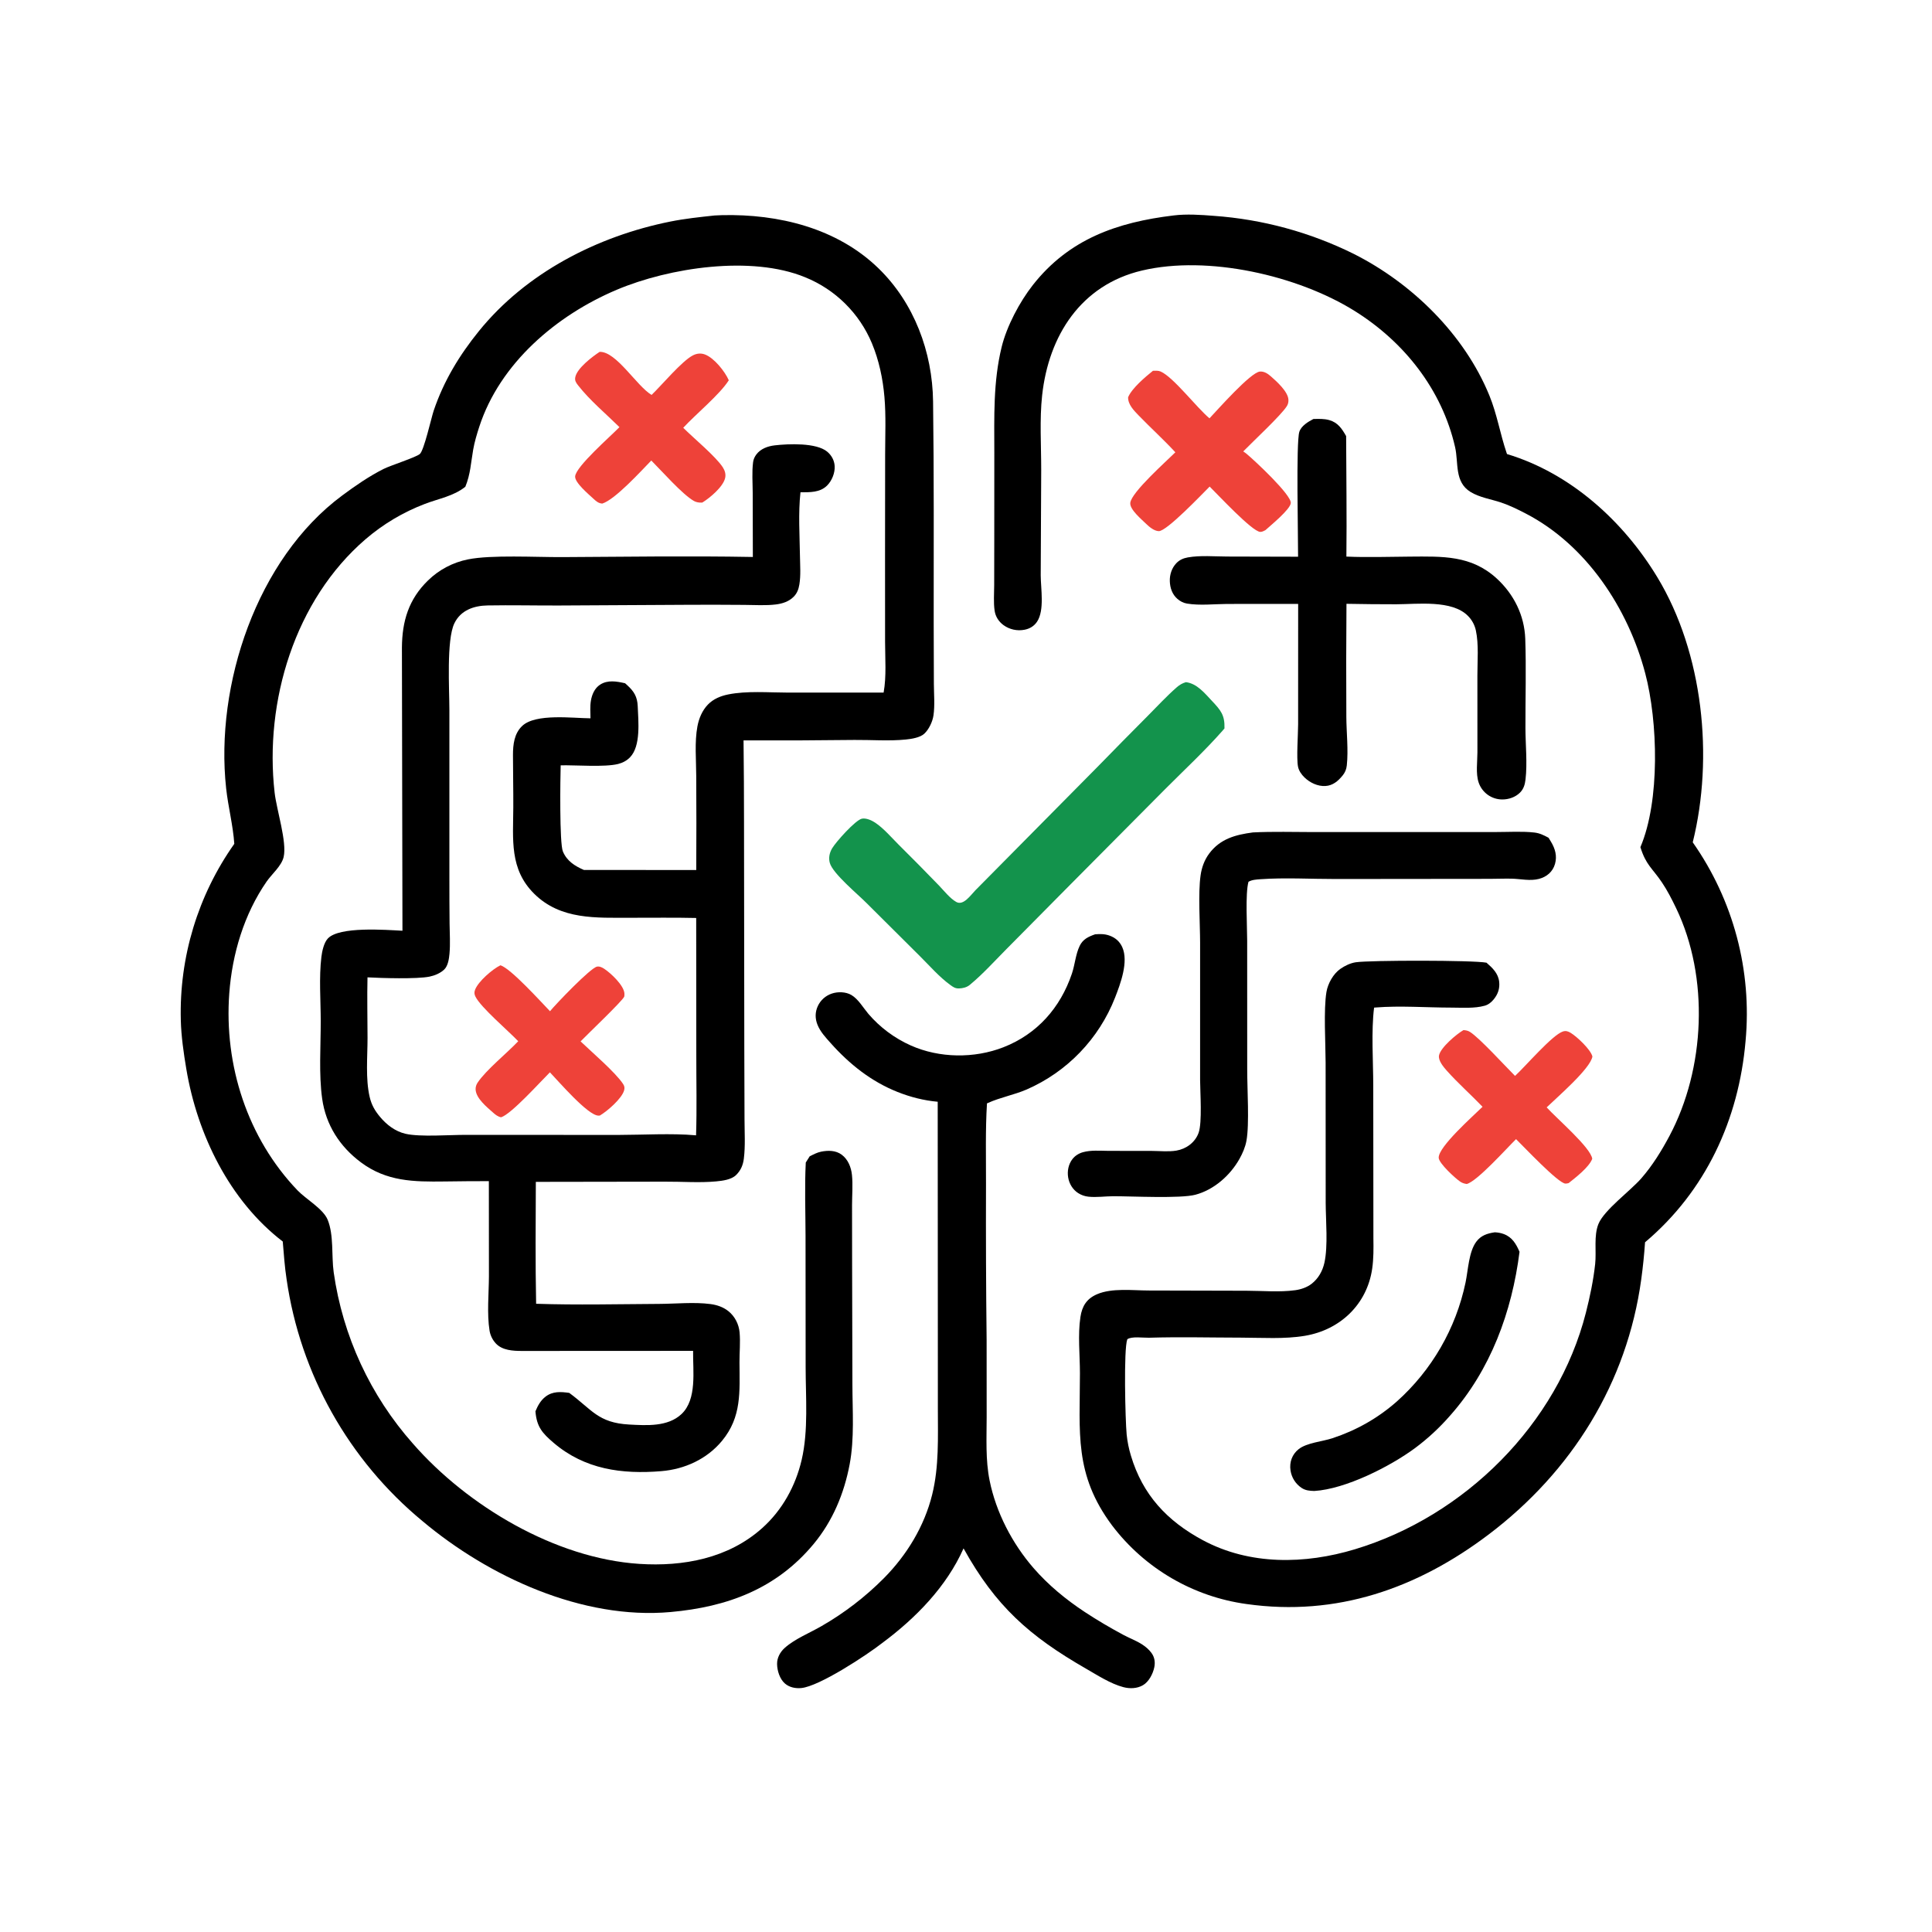 <?xml version="1.0" encoding="utf-8" ?>
<svg xmlns="http://www.w3.org/2000/svg" xmlns:xlink="http://www.w3.org/1999/xlink" width="1024" height="1024">
	<path d="M378.767 114.21C380.092 114.123 381.417 114.065 382.744 114.035C412.603 113.357 443.604 120.862 465.574 142.173C484.525 160.556 494.205 186.566 494.548 212.745C495.062 251.9 494.869 291.087 494.879 330.247L494.973 362.441C494.997 367.845 495.543 373.846 494.761 379.192C494.278 382.485 492.35 386.606 489.887 388.887C487.637 390.969 483.091 391.655 480.093 391.961C471.287 392.859 461.76 392.103 452.875 392.185C433.281 392.424 413.686 392.507 394.092 392.434C394.263 407.073 394.348 421.713 394.345 436.353L394.494 554.924L394.609 593.129C394.621 599.977 395.1 607.325 394.255 614.097C393.825 617.537 392.626 620.368 390.121 622.811C387.613 625.257 383.03 625.833 379.641 626.157C370.811 627 361.327 626.236 352.409 626.307L284.003 626.413C283.909 647.931 283.727 669.515 284.156 691.028C305.746 691.746 327.672 691.211 349.289 691.098C358.069 691.052 367.918 690.036 376.559 691.176C379.989 691.629 383.311 692.751 386.043 694.925C389.443 697.631 391.589 701.8 391.994 706.118C392.477 711.272 391.919 716.859 391.942 722.077C392.012 737.626 393.191 750.954 382.683 763.676C374.704 773.336 362.933 778.71 350.559 779.738C329.591 781.48 309.953 778.787 293.489 764.777C287.375 759.574 284.443 756.177 283.796 748.016C285.069 744.988 286.516 742.278 289.172 740.233C292.951 737.322 297.281 737.64 301.706 738.257C313.729 747.067 316.922 754.139 333.482 755.033C342.745 755.534 353.969 756.29 361.201 749.491C369.536 741.656 367.197 726.536 367.355 715.985L276.631 716.032C271.9 716.023 266.235 715.752 262.78 712.033C261.051 710.158 259.904 707.822 259.478 705.308C258.021 696.284 259.101 685.645 259.142 676.474L259.105 626.029C251.258 626.029 243.412 626.088 235.566 626.205C219.247 626.414 204.92 626.248 191.285 616.067C180.072 607.694 172.728 596.272 170.759 582.361C168.945 569.541 170.01 554.287 169.997 541.252C169.986 530.204 169.022 518.149 170.341 507.203C170.699 504.236 171.654 499.659 173.777 497.404C179.871 490.932 204.393 492.85 213.309 493.311L213.028 343.187C213.129 329.21 216.616 317.589 226.891 307.616C232.713 301.945 240.052 298.082 248.021 296.492C260.263 293.987 284.238 295.355 297.918 295.28C331.592 295.095 365.356 294.594 399.023 295.207L398.952 261.358C398.942 256.029 398.459 250.164 399.165 244.902C399.367 243.398 399.966 242.106 400.871 240.891C403.144 237.838 406.937 236.478 410.594 236.051C417.916 235.196 432.656 234.585 438.422 239.382C440.746 241.315 442.216 244.006 442.394 247.041C442.606 250.643 440.935 254.791 438.394 257.328C434.58 261.136 429.248 260.889 424.264 260.93C423.056 271.912 423.842 283.797 423.998 294.882C424.067 299.781 424.48 304.926 423.683 309.773C423.266 312.309 422.5 314.419 420.672 316.276C418.152 318.837 414.717 319.942 411.227 320.372C405.793 321.043 399.993 320.637 394.515 320.605C385.285 320.532 376.055 320.512 366.825 320.543L296.109 320.93C283.556 320.967 270.971 320.676 258.424 320.896C251.233 321.022 244.179 323.388 240.811 330.401C236.555 339.261 238.189 365.559 238.183 376.3L238.182 465.075C238.17 473.237 238.206 481.398 238.287 489.56C238.348 494.829 238.714 500.266 238.236 505.508C237.991 508.189 237.465 511.901 235.469 513.84C233.434 515.818 230.4 517.068 227.656 517.63C220.975 518.998 202.011 518.423 194.781 518.015C194.527 528.68 194.794 539.425 194.803 550.098C194.811 560.114 193.666 571.731 195.942 581.456C196.925 585.656 198.697 588.692 201.421 591.966C204.918 596.168 209.525 599.683 214.933 600.929C222.71 602.722 238.458 601.461 247.074 601.503L327.849 601.537C340.369 601.517 356.214 600.602 368.457 601.714L368.927 601.761C369.389 587.627 369.037 573.362 369.057 559.213L368.999 486.546C357.45 486.277 345.863 486.457 334.31 486.436C316.044 486.402 297.22 487.663 283.137 473.713C269.953 460.654 271.97 444.97 272.059 427.935C272.107 418.698 271.888 409.468 271.886 400.234C271.885 394.669 272.514 388.788 276.794 384.748C283.918 378.021 303.602 380.664 312.968 380.721C312.929 377.693 312.682 374.427 313.181 371.434C313.731 368.127 315.149 364.782 318.046 362.892C322.117 360.236 326.878 361.148 331.297 362.134C331.666 362.462 332.033 362.792 332.398 363.124C336.028 366.425 337.8 369.281 338.005 374.333C338.325 382.232 339.746 395.369 333.932 401.377C332.206 403.16 329.996 404.334 327.596 404.93C320.467 406.7 305.402 405.477 297.169 405.628C296.963 412.372 296.48 446.889 298.347 451.305C300.499 456.397 304.651 458.997 309.486 461.101L369.03 461.125C369.125 444.547 369.122 427.968 369.019 411.39C368.999 402.94 368.091 393.278 369.644 384.992C370.437 380.762 372.192 376.552 375.219 373.424C378.092 370.455 381.95 368.873 385.94 368.071C395.927 366.064 407.442 367.08 417.616 367.089L468.334 367.076C469.898 358.462 469.112 348.903 469.109 340.146L469.088 295.232L469.14 240.95C469.151 230.85 469.64 220.463 468.77 210.4C467.931 200.705 465.889 190.968 462.137 181.964C455.486 166.03 442.734 153.42 426.725 146.949C398.232 135.215 354.724 141.826 326.883 153.586C294.964 167.068 264.977 192.482 254.003 226.251C252.724 230.185 251.5 234.288 250.787 238.368C249.569 245.343 249.382 251.257 246.642 257.98C240.492 262.964 232.438 264.293 225.161 267.091C213.692 271.462 203.069 277.787 193.761 285.786C156.215 318.073 140.052 371.843 145.559 420.142C146.587 429.159 152.18 446.308 150.344 454.189C149.218 459.023 144.098 463.217 141.318 467.237C129.333 484.563 123.056 505.65 121.518 526.516C118.709 564.633 131.148 603.202 157.713 630.943C162.122 635.548 171.298 640.688 173.669 646.496C177.007 654.674 175.633 665.587 176.863 674.352C181.656 708.119 196.286 739.727 218.928 765.233C247.777 798.238 294.344 825.966 338.755 828.883C362.129 830.419 386.028 825.983 403.962 809.936C414.632 800.388 421.658 787.638 424.898 773.756C428.544 758.14 427.004 740.432 427.005 724.419L426.954 654.972C426.931 642.097 426.419 629.016 427.079 616.162L429.151 612.872C431.105 611.893 433.08 610.83 435.241 610.4C438.931 609.666 442.962 609.679 446.103 612.002C449.467 614.49 451.128 618.643 451.549 622.698C452.092 627.927 451.603 633.522 451.599 638.794L451.637 670.847L451.796 733.922C451.818 747.851 452.918 762.394 450.332 776.114C447.41 791.625 441.34 806.196 431.206 818.391C411.483 842.125 385.5 851.715 355.422 854.413C308.745 858.601 259.134 835.768 223.958 806.244C184.833 773.939 159.142 728.22 151.895 678.002C150.878 671.409 150.439 664.679 149.865 658.033C121.593 636.342 104.567 601.208 98.766 566.68C97.35 558.251 96.038 549.252 95.833 540.711C94.955 507.315 104.899 474.531 124.183 447.25C123.527 437.492 120.927 427.634 119.859 417.846C113.884 363.059 136.089 296.194 181.326 262.658C188.314 257.478 195.49 252.499 203.268 248.571C207.059 246.656 220.452 242.426 222.537 240.613C224.75 238.689 228.655 221.247 229.876 217.633C235.177 201.947 243.435 188.339 253.811 175.514C278.866 144.546 316.63 125.212 355.196 117.45C362.978 115.883 370.882 115.06 378.767 114.21Z"/>
	<path d="M622.014 114.196C628.82 113.34 636.53 113.852 643.351 114.4C669.175 116.235 694.393 123.096 717.586 134.598C748.484 150.174 776.203 177.345 789.395 209.613C793.479 219.603 795.077 229.845 798.488 239.927L798.739 240.656C832.462 250.808 860.488 276.265 878.47 306.022C902.749 346.199 908.37 401.369 897.19 446.443C918.737 477.124 928.661 514.473 925.183 551.802C921.577 593.382 904.087 631.29 871.907 658.431C871.463 664.982 870.794 671.517 869.903 678.022C862.399 732.97 833.11 779.922 789.093 813.253C751.221 841.93 708.438 856.931 660.705 850.174C632.367 846.289 606.732 831.31 589.435 808.531C569.188 781.387 572.382 759.321 572.389 727.888C572.391 718.245 571.204 707.514 572.651 698.018C573.533 692.234 575.979 688.326 581.452 685.969C589.345 682.568 600.292 683.974 608.78 683.991L660.693 684.119C669.002 684.136 678.323 684.977 686.529 683.83C689.543 683.409 692.755 682.331 695.177 680.441C698.767 677.641 701.001 673.661 701.972 669.256C703.937 660.338 702.684 646.935 702.644 637.621L702.606 563.171C702.581 553.215 701.48 535.052 703.041 525.775C703.793 521.302 706.658 516.148 710.419 513.525C712.773 511.882 715.744 510.445 718.602 510.021C726.113 508.908 780.832 508.877 787.868 510.244C791.086 513.045 794.103 515.91 794.599 520.387C794.99 523.926 793.924 526.991 791.674 529.719C790.407 531.256 788.851 532.518 786.913 533.055C781.409 534.579 775.056 534.059 769.387 534.055C756.071 534.046 742.188 532.942 728.955 534.003L728.296 534.062C726.721 546.489 727.84 562.539 727.855 575.374L727.929 656.335C728.013 661.717 728.06 667.103 727.286 672.442C724.548 691.334 710.323 704.853 691.676 707.995C680.708 709.843 668.971 708.995 657.853 708.978C641.59 708.953 625.216 708.529 608.968 709.022C606.115 709.109 599.713 708.168 597.489 709.844C595.508 715.128 596.42 752.613 597.156 760.376C597.545 764.156 598.3 767.89 599.411 771.525C605.597 792.27 618.572 806.142 637.449 816.293C662.382 829.701 691.635 829.149 718.154 821.142C776.255 803.601 825.515 754.89 840.569 695.707C842.712 687.283 844.537 678.55 845.474 669.904C846.202 663.189 844.649 655.007 847.22 648.699C850.228 641.32 864.148 631.169 869.939 624.53C875.811 617.8 880.656 609.955 884.838 602.089C903.815 566.399 905.999 518.015 888.402 481.386C886.172 476.744 883.745 471.973 880.861 467.698C875.715 460.069 872.383 458.523 869.45 449.008C879.916 424.47 878.748 382.43 872.009 356.879C862.936 322.475 840.852 288.878 808.728 272.214C804.538 270.04 800.041 267.814 795.552 266.323C790.3 264.578 784.165 263.662 779.421 260.746C770.771 255.429 773.144 245.382 771.231 236.997C764.278 206.516 744.25 181.204 717.991 164.809C687.855 145.993 640.234 135.103 605.223 143.4C572.951 151.047 555.832 177.806 552.357 209.512C550.942 222.423 551.882 236.214 551.863 249.239L551.601 304.999C551.629 312.035 553.699 323.431 549.654 329.519C548.095 331.865 545.761 333.253 543.016 333.777C539.117 334.544 535.074 333.653 531.858 331.317C529.345 329.458 527.635 326.817 527.175 323.717C526.53 319.354 526.928 314.544 526.939 310.123L526.983 285.5L527.007 239.958C526.994 221.025 526.357 202.402 530.915 183.841C533.62 172.828 540.454 159.968 547.395 151.123C566.6 126.648 592.163 117.797 622.014 114.196Z"/>
	<path d="M580.441 495.199C583.127 495.013 585.381 494.948 587.975 495.856C591.097 496.949 593.443 498.953 594.812 501.991C598.286 509.7 593.865 521.405 591 528.759C582.457 550.594 565.57 568.129 544.071 577.488C537.417 580.332 530.199 581.631 523.659 584.574C523.477 584.656 523.297 584.743 523.116 584.827C522.237 598.96 522.636 613.42 522.602 627.586C522.504 655.095 522.613 682.604 522.93 710.111L522.951 751.192C522.944 762.36 522.289 773.736 524.518 784.736C527.947 801.66 536.497 818.076 547.777 831.08C555.631 840.133 564.936 847.773 574.919 854.368C581.463 858.691 588.517 862.825 595.432 866.531C598.692 868.278 602.325 869.61 605.416 871.621C607.297 872.845 608.998 874.298 610.325 876.121C611.972 878.381 612.358 881.011 611.797 883.721C611.082 887.17 608.925 891.382 605.781 893.2C602.657 895.005 598.83 895.121 595.404 894.221C588.605 892.435 581.566 887.849 575.481 884.35C545.543 867.136 527.663 851.24 510.703 820.676C501.672 840.99 485.363 857.622 467.753 870.711C459.482 877.198 434.259 893.809 424.678 894.702C421.624 894.986 418.384 894.348 416.017 892.292C413.269 889.904 411.899 885.454 411.868 881.915C411.838 878.603 413.506 875.595 415.924 873.421C421.22 868.66 429.197 865.481 435.399 861.883C447.497 854.934 458.612 846.4 468.451 836.508C480.581 824.264 489.889 809.04 494.06 792.214C497.754 777.312 497.094 762.007 497.087 746.79L497.073 709.558L497.004 583.953C489.646 583.286 482.582 581.492 475.713 578.763C461.73 573.207 450.223 564.024 440.291 552.883C437.642 549.912 434.806 546.916 433.298 543.168C431.978 539.884 431.955 536.477 433.456 533.249C434.899 530.128 437.561 527.737 440.819 526.637C444.014 525.528 448.283 525.632 451.251 527.374C454.904 529.52 457.516 534.109 460.225 537.329C466.389 544.518 474.071 550.251 482.718 554.112C497.861 560.88 516.41 561.091 531.841 555.062C549.713 548.079 562.023 534.128 568.126 516.061C569.722 511.337 570.083 505.89 572.219 501.4C573.948 497.766 576.865 496.466 580.441 495.199Z"/>
	<path d="M696.112 222.078C698.919 222.015 701.797 221.884 704.527 222.658C709.118 223.96 711.256 227.239 713.479 231.134C713.556 252.417 713.857 273.724 713.614 295.004C724.784 295.5 736.071 295.087 747.256 295.018C764.507 294.912 779.769 294.187 793.324 306.64C802.391 314.97 807.986 326.177 808.417 338.602C808.961 354.325 808.47 370.236 808.515 385.979C808.54 394.747 809.571 404.487 808.557 413.129C808.237 415.851 807.571 418.18 805.58 420.15C803.165 422.539 799.599 423.747 796.242 423.733C790.553 423.738 785.5 420.099 783.7 414.702C782.118 409.981 783.054 403.777 783.063 398.796L783.049 358.009C783.038 350.427 783.836 341.51 782.232 334.115C781.593 331.193 780.128 328.516 778.01 326.404C769.535 317.858 751.321 320.237 740.078 320.277C731.271 320.284 722.463 320.203 713.657 320.032C713.495 340 713.472 359.969 713.588 379.938C713.631 388.324 714.723 397.442 713.828 405.731C713.606 407.788 712.899 409.463 711.585 411.07C709.179 414.012 706.413 416.376 702.487 416.597C698.408 416.826 694.314 414.866 691.422 412.078C689.838 410.55 688.406 408.531 687.976 406.333C687.091 401.809 688.026 389.203 688.033 383.89L688.051 320.088L650.346 320.104C643.454 320.152 635.92 321.031 629.137 319.909C627.232 319.594 625.522 318.696 624.067 317.438C621.301 315.048 620.15 311.626 620.029 308.049C619.911 304.595 621.063 301.042 623.474 298.516C625.146 296.765 627.208 295.853 629.568 295.438C636.238 294.264 643.678 294.958 650.466 294.978L688.011 295.072C688.075 285.156 686.876 234.445 688.673 228.877C689.704 225.684 693.334 223.544 696.112 222.078Z"/>
	<path d="M664.098 441.199C674.864 440.667 685.753 441.011 696.534 441.016L753.515 441.015L793.336 440.99C799.813 440.997 806.824 440.533 813.235 441.256C816.077 441.577 818.306 442.704 820.772 444.033L822.111 446.235C824.264 449.853 825.375 453.668 824.196 457.86C823.017 462.054 819.803 464.768 815.652 465.84C810.903 467.068 805.987 465.809 801.169 465.71C797.285 465.631 793.354 465.806 789.463 465.806L708.038 465.89C694.841 465.909 681.091 465.079 667.955 466.008C665.889 466.155 663.524 466.297 661.719 467.361C659.974 473.566 661.033 491.317 661.031 498.617L661.048 566.75C661.007 576.765 662.275 595.834 660.635 604.68C660.018 608.009 658.603 611.282 656.953 614.226C652.032 623.003 643.415 630.641 633.557 633.242C625.619 635.338 599.748 634.008 590.159 634.024C585.825 634.031 581.139 634.733 576.867 634.264C574.937 634.062 573.082 633.411 571.45 632.362C568.598 630.532 566.733 627.463 566.162 624.151C565.574 620.743 566.272 617.124 568.399 614.357C569.774 612.568 571.809 611.301 573.971 610.697C578.239 609.505 583.064 609.94 587.464 609.98L610.676 610.016C614.844 610.036 619.386 610.536 623.489 609.848C628.706 608.973 633.46 605.529 635.287 600.407C637.245 594.92 636.111 578.984 636.079 572.483L636.081 499.668C636.067 489.499 634.966 473.487 636.343 463.915C636.939 459.774 638.338 455.859 640.843 452.479C646.716 444.554 654.869 442.423 664.098 441.199Z"/>
	<path fill="#13934C" d="M628.554 361.56C634.405 362.267 638.454 367.34 642.315 371.445C647.096 376.527 649.202 379.028 648.997 386.073C648.633 386.527 648.259 386.972 647.873 387.407C638.389 398.147 627.661 408.115 617.541 418.266L567.441 468.702L533.337 503.137C527.074 509.455 520.881 516.34 514.022 522.004C512.409 523.336 510.33 523.832 508.267 523.891C506.253 523.949 505.181 523.143 503.619 522.01C497.848 517.824 492.784 511.966 487.71 506.927L459.336 478.69C454.633 473.923 441.484 463.097 439.834 457.428C439.055 454.752 439.639 452.037 441.024 449.666C442.989 446.301 453.491 434.52 456.873 433.904C459.16 433.487 462.047 434.814 463.888 436.047C468.42 439.08 472.375 443.777 476.226 447.618C483.418 454.747 490.533 461.952 497.572 469.232C500.301 472.056 503.449 476.134 506.839 478.052C510.61 480.185 514.436 474.48 516.911 471.938L581.697 406.46C590.579 397.351 599.509 388.288 608.488 379.273C613.458 374.266 618.326 368.996 623.626 364.346C625.17 362.991 626.586 362.158 628.554 361.56Z"/>
	<path fill="#EE4239" d="M611.09 196.522C612.431 196.479 613.926 196.366 615.181 196.919C621.959 199.9 634.281 216.088 641.055 221.72C645.233 217.316 662.876 197.288 667.807 196.929C670.012 196.769 671.916 198.011 673.502 199.398C676.647 202.15 682.763 207.615 682.895 211.926C682.934 213.203 682.717 214.219 682.026 215.313C678.965 220.158 664.202 233.865 658.944 239.262C659.558 239.673 660.148 240.076 660.718 240.548C664.827 243.956 684.614 262.344 684.147 266.674C683.779 270.092 673.418 278.519 670.685 281.006C669.833 281.427 668.921 281.97 667.931 281.916C663.612 281.679 645.624 262.301 641.137 257.898C637.045 261.96 618.39 281.635 614.162 281.52C611.791 281.455 609.161 279.303 607.57 277.736C605.184 275.385 598.694 270.066 599.071 266.536C599.677 260.868 618.365 244.325 622.959 239.73C616.763 232.989 609.885 226.805 603.523 220.208C600.988 217.579 597.845 214.452 597.919 210.564C599.89 205.787 607.063 199.768 611.09 196.522Z"/>
	<path d="M792.269 653.144C793.92 653.227 795.442 653.479 797.001 654.058C801.527 655.74 803.562 659.31 805.383 663.479C801.344 695.292 790.103 726.019 768.621 750.254C763.057 756.654 756.82 762.438 750.019 767.504C736.79 777.282 713.215 789.23 696.625 790.247C694.153 790.177 691.966 790.023 689.852 788.612C686.683 786.493 684.558 783.134 684 779.362C683.333 775.014 684.844 770.821 688.325 768.074C692.623 764.683 700.884 764.046 706.149 762.31C718.89 758.109 730.183 751.731 740.271 742.883C758.873 726.27 771.666 704.138 776.777 679.727C778.131 673.272 778.465 663.556 782.423 658.189C784.923 654.8 788.249 653.738 792.269 653.144Z"/>
	<path fill="#EE4239" d="M775.676 545.971C776.982 546.081 778.009 546.238 779.136 546.948C784.227 550.154 797.707 564.976 803 570.25C808.547 565.186 822.7 548.549 828.388 546.705C829.937 546.203 831.183 546.628 832.516 547.444C835.859 549.492 843.08 556.239 844.011 559.955C843.052 566.346 824.975 581.858 819.763 586.927C824.89 592.642 843.213 608.303 843.921 614.201C842.195 618.681 835.224 624.035 831.425 627.061C830.79 627.203 830.376 627.342 829.733 627.331C825.965 627.268 807.529 607.662 803.536 603.768C798.391 608.798 783.006 626.05 777.426 627.543C776.017 627.342 775.006 627.033 773.82 626.216C771.181 624.399 762.726 616.644 762.543 613.697C762.183 607.879 781.327 591.039 785.78 586.614C779.531 580.119 772.68 574.068 766.696 567.338C765.067 565.506 762.187 562.059 762.711 559.388C763.538 555.178 772.034 548.055 775.676 545.971Z"/>
	<path fill="#EE4239" d="M317.817 186.493C326.652 186.196 337.452 204.624 345.35 209.317C350.76 204.128 361.435 191.321 367.267 188.346C369.3 187.31 371.481 187.074 373.634 187.88C378.539 189.716 384.239 196.898 386.277 201.558C381.453 209.154 368.785 219.518 362.129 226.732C367.49 232.11 379.398 241.938 383.102 247.687C384.221 249.425 384.816 251.369 384.322 253.424C383.201 258.09 376.271 263.895 372.272 266.349C372.104 266.364 371.938 266.389 371.77 266.394C370.403 266.437 368.962 266.199 367.764 265.513C361.537 261.944 350.607 249.46 345.197 244.082C339.682 249.749 326.053 264.757 319.223 266.91C317.175 266.759 315.957 265.669 314.506 264.314C311.992 261.965 304.561 255.798 304.838 252.474C305.279 247.171 323.834 231.075 328.317 226.384C321.135 219.303 312.603 212.192 306.416 204.263C305.345 202.891 304.568 201.812 304.895 199.997C305.752 195.23 313.941 189.035 317.817 186.493Z"/>
	<path fill="#EE4239" d="M265.221 511.631C270.535 513.067 286.871 531.162 291.51 535.966C294.595 532.194 312.915 513.029 316.421 512.333C317.788 512.062 319.173 512.768 320.297 513.51C323.758 515.796 330.672 522.249 330.953 526.54C330.972 526.817 330.98 527.914 330.841 528.267C329.967 530.484 310.816 548.728 307.721 551.955C313.583 557.555 326.134 568.331 330.201 574.446C330.977 575.612 331.179 576.518 330.804 577.888C329.6 582.291 321.854 588.96 317.931 591.269C317.664 591.279 317.397 591.307 317.13 591.3C311.511 591.145 296.096 573.18 291.458 568.355C286.48 573.285 270.987 590.543 265.575 592.188C263.873 591.837 262.625 590.855 261.354 589.722C258.073 586.798 252.243 582.14 252.083 577.397C252.037 576.02 252.456 574.836 253.223 573.706C257.822 566.929 268.634 558.266 274.669 551.87C269.405 546.322 254.896 534.036 252.004 528.243C251.342 526.917 251.29 525.876 251.835 524.494C253.571 520.092 261.021 513.672 265.221 511.631Z"/>
</svg>
